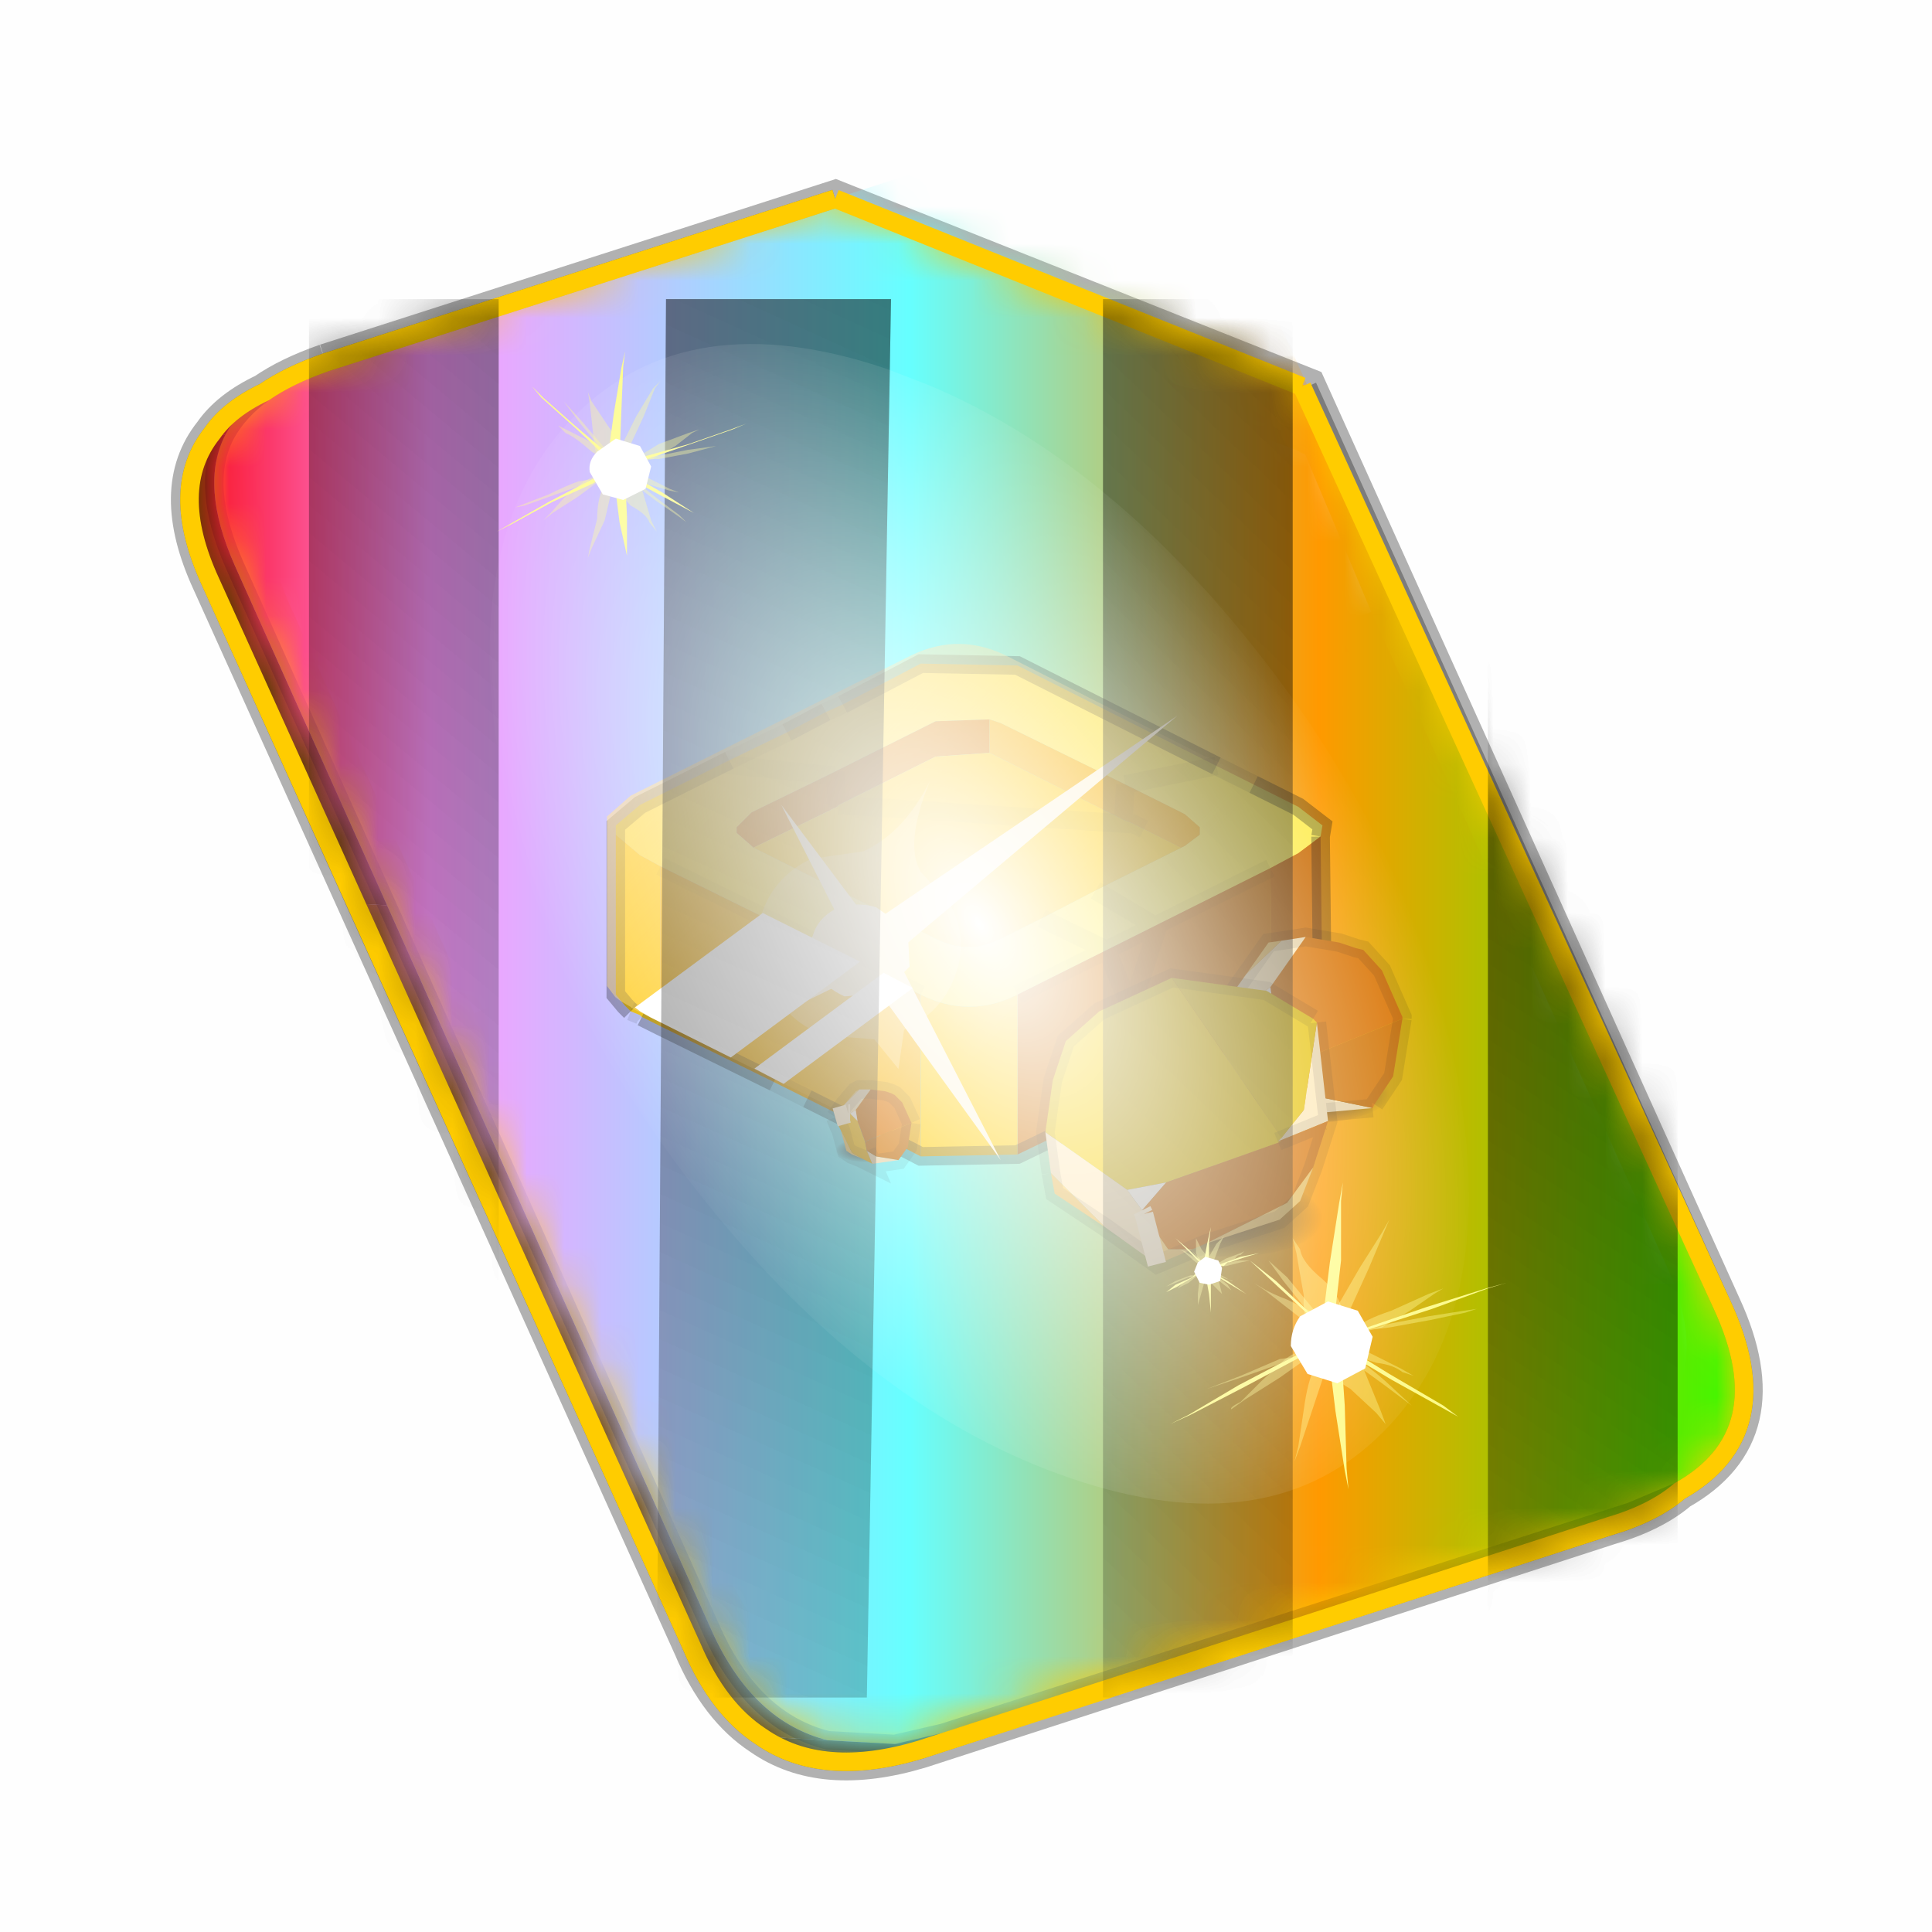<?xml version='1.0' encoding='UTF-8'?>
<svg xmlns:xlink="http://www.w3.org/1999/xlink" xmlns="http://www.w3.org/2000/svg" version="1.1" width="60px" height="60px" viewBox="0.0 0.0 60.0 60.0"><defs><g id="c1"><path fill="#000000" fill-opacity="0.004" d="M0.0 0.0 L60.0 0.0 60.0 60.0 0.0 60.0 0.0 0.0"/></g><g id="c2"><path fill="none" stroke="#000000" stroke-width="1.0" stroke-opacity="0.302" d="M3.8 6.35 L17.5 1.95 30.2 7.0 41.35 31.7 Q42.95 35.15 40.2 36.7 39.5 37.3 38.3 37.65 L19.8 43.65 Q17.15 44.45 15.5 43.3 14.35 42.55 13.65 40.9 L0.7 12.25 Q-0.45 9.75 0.75 8.25 1.2 7.6 2.15 7.15 2.8 6.7 3.8 6.35"/><path fill="#ffcc00" stroke="none" d="M35.55 22.3 L31.45 13.25 29.75 9.2 29.65 9.15 29.75 9.2 31.45 13.25 29.65 9.15 26.25 7.85 16.95 4.2 5.5 7.85 Q1.65 9.1 3.35 12.8 L8.25 23.65 15.0 38.6 15.2 39.0 Q16.8 42.25 20.45 41.1 L37.2 35.7 Q41.1 34.5 39.35 30.75 L35.55 22.3 M1.1 8.3 Q1.45 7.65 2.15 7.15 2.8 6.7 3.8 6.35 L17.5 1.95 30.2 7.0 41.35 31.7 Q42.95 35.15 40.2 36.7 L38.9 37.25 23.2 42.3 20.4 43.2 19.1 43.5 17.3 43.4 Q15.3 42.9 14.2 40.5 L5.45 20.95 1.35 11.8 Q0.4 9.65 1.1 8.3"/><path fill="#996600" stroke="none" d="M31.45 13.25 L35.55 22.3 39.35 30.75 Q41.1 34.5 37.2 35.7 L20.45 41.1 Q16.8 42.25 15.2 39.0 L15.0 38.6 8.25 23.65 3.35 12.8 Q1.65 9.1 5.5 7.85 L16.95 4.2 26.25 7.85 29.65 9.15 31.45 13.25 M26.5 8.3 L26.25 7.85 26.5 8.3 M18.6 7.5 L9.1 10.55 9.55 11.6 Q9.8 12.8 9.15 13.6 8.4 14.45 7.1 14.4 L6.8 14.4 6.95 14.6 16.3 35.2 Q16.8 36.4 17.65 37.0 18.8 37.8 20.65 37.2 L34.0 32.9 33.7 32.1 Q33.45 30.9 34.1 30.1 34.75 29.3 35.95 29.35 L35.8 29.0 27.7 10.95 18.6 7.5"/><path fill="#5b3c00" stroke="none" d="M0.75 8.25 L1.1 8.3 Q0.4 9.65 1.35 11.8 L5.45 20.95 4.6 20.9 0.7 12.25 Q-0.45 9.75 0.75 8.25 M17.3 43.4 L19.1 43.5 20.1 43.55 19.8 43.65 Q17.15 44.45 15.5 43.3 L17.3 43.4"/><path fill="#724b00" stroke="none" d="M2.15 7.15 Q1.45 7.65 1.1 8.3 L0.75 8.25 Q1.2 7.6 2.15 7.15 M5.45 20.95 L14.2 40.5 Q15.3 42.9 17.3 43.4 L15.5 43.3 Q14.35 42.55 13.65 40.9 L4.6 20.9 5.45 20.95 M19.1 43.5 L20.4 43.2 23.2 42.3 23.3 42.5 20.1 43.55 19.1 43.5"/><path fill="#fcf2cf" stroke="none" d="M27.7 10.95 L35.8 29.0 35.95 29.35 Q34.75 29.3 34.1 30.1 33.45 30.9 33.7 32.1 L34.0 32.9 20.65 37.2 Q18.8 37.8 17.65 37.0 16.8 36.4 16.3 35.2 L6.95 14.6 6.8 14.4 7.1 14.4 Q8.4 14.45 9.15 13.6 9.8 12.8 9.55 11.6 L9.1 10.55 18.6 7.5 27.7 10.95"/><path fill="#1c1200" stroke="none" d="M23.2 42.3 L38.9 37.25 40.2 36.7 Q39.5 37.3 38.3 37.65 L23.3 42.5 23.2 42.3"/><path fill="none" stroke="#ffaa00" stroke-width="1.0" d="M31.45 13.25 L35.55 22.3 M15.0 38.6 L8.25 23.65 M31.45 13.25 L29.65 9.15"/><path fill="none" stroke="#fcf2cf" stroke-width="1.0" d="M35.55 22.3 L39.35 30.75 Q41.1 34.5 37.2 35.7 L20.45 41.1 Q16.8 42.25 15.2 39.0 L15.0 38.6 M8.25 23.65 L3.35 12.8 Q1.65 9.1 5.5 7.85 L16.95 4.2 26.25 7.85 29.65 9.15 29.75 9.2 31.45 13.25"/><path fill="none" stroke="#f0b92b" stroke-width="0.5" d="M26.25 7.85 L26.5 8.3 M27.7 10.95 L35.8 29.0 35.95 29.35 Q34.75 29.3 34.1 30.1 33.45 30.9 33.7 32.1 L34.0 32.9 20.65 37.2 Q18.8 37.8 17.65 37.0 16.8 36.4 16.3 35.2 L6.95 14.6 6.8 14.4 7.1 14.4 Q8.4 14.45 9.15 13.6 9.8 12.8 9.55 11.6 L9.1 10.55 18.6 7.5"/><path fill="none" stroke="#000000" stroke-width="0.5" stroke-opacity="0.302" d="M1.1 8.3 Q1.45 7.65 2.15 7.15 1.2 7.6 0.75 8.25 M1.1 8.3 Q0.4 9.65 1.35 11.8 L5.45 20.95 14.2 40.5 Q15.3 42.9 17.3 43.4 L19.1 43.5 20.4 43.2 23.2 42.3 38.9 37.25 40.2 36.7 Q42.95 35.15 41.35 31.7 L30.2 7.0 M17.5 1.95 L3.8 6.35 Q2.8 6.7 2.15 7.15 M4.6 20.9 L0.7 12.25 Q-0.45 9.75 0.75 8.25 M4.6 20.9 L13.65 40.9 Q14.35 42.55 15.5 43.3 M20.1 43.55 L19.8 43.65 Q17.15 44.45 15.5 43.3 M20.1 43.55 L23.3 42.5 M40.2 36.7 Q39.5 37.3 38.3 37.65 L23.3 42.5"/><path fill="none" stroke="#ffcc00" stroke-width="0.5" stroke-opacity="0.749" d="M18.6 7.5 L27.7 10.95"/></g><g id="c3"><path fill="#7fdbfe" stroke="none" d="M10.75 4.9 Q10.75 4.6 10.9 4.35 11.25 3.45 11.95 2.75 13.3 1.5 14.35 2.1 15.4 2.7 14.95 4.45 14.7 5.4 14.1 6.15 L13.75 6.5 Q13.1 7.15 12.35 7.35 L11.4 7.2 Q10.95 6.9 10.75 6.4 10.5 5.75 10.75 4.9 M7.5 5.9 Q7.0 5.85 6.6 5.5 6.05 5.0 5.8 4.15 L5.7 3.6 Q5.55 2.65 5.8 1.7 6.25 0.0 7.5 0.0 L7.6 0.0 Q8.85 0.0 9.3 1.7 9.55 2.65 9.4 3.6 L9.3 4.15 8.5 5.5 7.6 5.9 7.5 5.9 M4.35 4.9 Q4.6 5.75 4.35 6.4 L3.7 7.2 2.75 7.35 Q2.0 7.15 1.35 6.5 L1.0 6.15 Q0.4 5.4 0.15 4.45 -0.3 2.7 0.75 2.1 1.8 1.5 3.15 2.75 3.85 3.45 4.2 4.35 L4.35 4.9 M5.5 13.7 Q4.45 13.9 3.65 12.95 2.75 12.0 3.2 10.25 3.7 8.5 5.25 7.6 6.4 6.9 7.55 7.0 8.75 6.9 9.9 7.6 11.45 8.5 11.95 10.25 12.35 12.0 11.5 12.95 10.7 13.9 9.65 13.7 8.55 13.5 7.55 12.6 6.55 13.5 5.5 13.7"/></g><g id="c4"><g><use transform="matrix(1.0,0.0,0.0,1.0,0.0,0.0)" xlink:href="#c3"/></g></g><radialGradient gradientUnits="userSpaceOnUse" r="819.2" cx="0" cy="0" spreadMethod="pad" gradientTransform="matrix(0.091,0.0,0.0,0.091,0.6,3.4)" id="gradient1"><stop offset="0.0" stop-color="#ffffff"/><stop offset="1.0" stop-color="#ffffff" stop-opacity="0.0"/></radialGradient><g id="c5"><path stroke="none" fill="url(#gradient1)" d="M36.65 -54.65 Q60.05 -42.0 69.75 -17.95 80.55 8.9 68.0 34.1 55.45 59.35 26.8 68.2 -1.8 77.05 -29.7 64.3 -57.6 51.6 -68.45 24.75 -79.3 -2.05 -66.75 -27.25 L-66.7 -27.3 Q-54.1 -52.5 -25.5 -61.4 3.1 -70.2 31.0 -57.5 L36.65 -54.65"/></g><g id="c6"><g><use transform="matrix(1.0,0.0,0.0,1.0,0.0,0.0)" xlink:href="#c5"/></g></g><radialGradient gradientUnits="userSpaceOnUse" r="819.2" cx="0" cy="0" spreadMethod="pad" gradientTransform="matrix(0.209,0.0,0.0,0.177,67.15,107.2)" id="gradient2"><stop offset="0.357" stop-color="#ffffff"/><stop offset="0.671" stop-opacity="0.0"/></radialGradient><g id="c7"><path fill="none" stroke-linejoin="round" stroke-linecap="round" stroke="url(#gradient2)" stroke-width="0.5" d="M136.55 165.8 L68.6 106.0 68.4 106.0 118.25 201.5 M68.2 105.7 L68.25 105.8 68.25 105.75 68.2 105.7 0.0 45.7 M68.25 105.8 L68.3 105.85 68.3 105.8 68.25 105.75 49.95 0.05 M0.05 97.7 L68.15 105.95 68.25 105.85 68.25 105.8 M68.3 105.85 L68.25 105.85 68.3 106.0 68.3 105.85 68.3 105.8 68.35 105.8 68.3 105.8 86.6 18.35 M50.0 193.2 L68.3 106.0 68.15 105.95 18.25 151.55 M68.4 106.0 L68.3 106.0 86.55 211.5 M68.4 106.0 L68.3 105.85 M68.6 106.0 L68.35 105.8 118.25 60.15 M136.6 114.25 L68.6 106.0 M68.2 105.7 L18.25 10.05"/></g><g id="c8"><g><use transform="matrix(1.0,0.0,0.0,1.0,0.0,0.0)" xlink:href="#c7"/></g></g><g id="c9"><g><use transform="matrix(1.0,0.0,0.0,1.0,0.0,0.0)" xlink:href="#c2"/></g><g><use transform="matrix(0.239,-0.087,0.1,0.234,34.25,31.15)" xlink:href="#c4"/></g><g><use transform="matrix(0.239,-0.087,0.1,0.234,4.25,10.3)" xlink:href="#c4"/></g><g><use transform="matrix(0.141,-0.038,0.111,0.226,20.25,20.65)" filter="url(#filter7)" xlink:href="#c6"/></g><g><use transform="matrix(-0.155,0.051,0.084,0.147,22.6,3.15)" filter="url(#filter8)" xlink:href="#c8"/></g></g><filter id="filter7"><feColorMatrix in="SourceGraphic" type="matrix" values="0.0 0.0 0.0 0.0 0.797 0.0 0.0 0.0 0.0 0.598 0.0 0.0 0.0 0.0 0.199 0.0 0.0 0.0 1.0 0.0" result="cxform"/><feComposite operator="in" in2="SourceGraphic" result="color-xform"/></filter><filter id="filter8"><feColorMatrix in="SourceGraphic" type="matrix" values="0.0 0.0 0.0 0.0 0.996 0.0 0.0 0.0 0.0 0.996 0.0 0.0 0.0 0.0 0.996 0.0 0.0 0.0 1.0 0.0" result="cxform"/><feComposite operator="in" in2="SourceGraphic" result="color-xform"/></filter><g id="c10"><path fill="#ffffff" stroke="none" d="M46.35 90.05 L45.05 90.6 26.55 96.55 25.95 96.75 25.25 96.85 23.45 96.75 Q21.45 96.25 20.35 93.85 L7.5 65.15 Q6.55 63.0 7.25 61.65 7.6 61.0 8.3 60.5 8.95 60.05 9.95 59.7 L23.65 55.3 36.35 60.35 47.5 85.05 Q49.1 88.5 46.35 90.05"/></g><linearGradient gradientUnits="userSpaceOnUse" x1="-819.2" x2="819.2" spreadMethod="pad" gradientTransform="matrix(0.026,0.0,0.0,0.027,20.9,21.95)" id="gradient3"><stop offset="0.0" stop-color="#f90013"/><stop offset="0.161" stop-color="#ff99ff"/><stop offset="0.463" stop-color="#66ffff"/><stop offset="0.722" stop-color="#ff9900"/><stop offset="1.0" stop-color="#33ff00"/></linearGradient><g id="c11"><path stroke="none" fill="url(#gradient3)" d="M0.6 8.2 Q1.05 7.55 2.0 7.1 2.65 6.65 3.65 6.3 L22.15 0.35 Q26.4 -1.05 28.3 3.05 L41.2 31.65 Q42.8 35.1 40.05 36.65 39.35 37.25 38.15 37.6 L19.65 43.6 Q17.0 44.4 15.35 43.25 14.2 42.5 13.5 40.85 L0.55 12.2 Q-0.6 9.7 0.6 8.2"/></g><g id="c12"><g><use transform="matrix(1.0,0.0,0.0,1.0,0.0,0.0)" xlink:href="#c11"/></g></g><g id="c13"><path fill="#feec4e" stroke="none" d="M23.55 69.1 L24.0 68.9 26.1 67.8 28.7 67.85 34.05 70.55 31.6 71.05 34.05 70.55 35.05 71.05 36.25 71.65 36.9 72.15 36.85 72.45 36.25 72.9 35.5 73.3 32.5 74.8 32.4 74.85 31.1 75.5 28.7 76.7 Q27.4 77.35 26.1 76.7 L19.1 73.25 18.55 72.95 17.9 72.4 17.9 72.15 18.55 71.6 20.75 70.5 20.95 70.4 22.5 69.65 23.55 69.1 M23.6 70.8 L20.75 70.5 23.6 70.8 21.55 71.8 21.15 72.2 21.15 72.35 21.55 72.7 21.6 72.75 26.5 75.2 Q27.4 75.65 28.25 75.2 L29.35 74.65 31.1 75.5 29.35 74.65 30.8 73.9 33.1 72.75 33.2 72.7 33.6 72.4 33.6 72.2 33.2 71.85 31.6 71.05 28.25 69.4 27.95 69.3 26.5 69.35 23.8 70.7 23.6 70.8 M32.4 74.85 L30.8 73.9 32.4 74.85"/><path fill="#d17200" stroke="none" d="M23.6 70.8 L23.8 70.7 26.5 69.35 27.95 69.3 27.95 70.2 26.5 70.3 23.9 71.6 23.85 71.65 21.6 72.75 21.55 72.7 21.15 72.35 21.15 72.2 21.55 71.8 23.6 70.8 23.8 70.8 23.8 70.7 23.8 70.8 23.6 70.8 M28.7 76.7 L31.1 75.5 31.75 77.1 32.5 74.8 35.5 73.3 35.55 77.6 34.75 78.0 33.9 78.45 32.6 79.05 31.4 79.7 28.7 81.0 28.7 76.7 M23.8 70.8 L23.85 71.65 23.8 70.8 M32.4 74.85 L32.5 74.8 31.75 77.1 31.1 75.5 32.4 74.85 M31.75 77.1 L32.6 79.05 31.75 77.1"/><path fill="#ffcc00" stroke="none" d="M17.9 72.4 L18.55 72.95 19.1 73.25 19.1 77.55 18.6 77.3 18.55 77.25 18.3 77.15 18.15 77.0 17.9 76.7 17.9 76.5 17.9 72.4 M26.1 76.7 Q27.4 77.35 28.7 76.7 L28.7 81.0 26.1 81.05 26.1 76.7 M29.35 74.65 L28.25 75.2 Q27.4 75.65 26.5 75.2 L21.6 72.75 23.85 71.65 23.9 71.6 26.5 70.3 27.95 70.2 28.25 70.35 31.55 72.0 31.55 72.1 23.9 71.6 31.55 72.1 31.55 72.0 31.8 72.1 31.55 72.1 31.8 72.1 32.1 72.25 33.1 72.75 30.8 73.9 29.35 74.65"/><path fill="#f7b100" stroke="none" d="M27.95 69.3 L28.25 69.4 31.6 71.05 31.55 72.0 31.6 71.05 33.2 71.85 33.6 72.2 33.6 72.4 33.2 72.7 33.1 72.75 32.1 72.25 31.8 72.1 31.55 72.0 28.25 70.35 27.95 70.2 27.95 69.3 M19.1 73.25 L26.1 76.7 26.1 81.05 24.55 80.25 24.25 80.1 23.05 79.5 22.15 79.05 19.1 77.55 19.1 73.25"/><path fill="#c96900" stroke="none" d="M35.5 73.3 L36.25 72.9 36.85 72.45 36.9 76.8 36.85 76.8 36.25 77.25 35.55 77.6 35.5 73.3"/><path fill="none" stroke="#000000" stroke-width="0.5" stroke-opacity="0.302" d="M23.55 69.1 L22.5 69.65 M20.95 70.4 L20.75 70.5 18.55 71.6 17.9 72.15 17.9 72.4 17.9 76.5 17.9 76.7 18.15 77.0 18.3 77.15 M34.05 70.55 L28.7 67.85 26.1 67.8 24.0 68.9 M18.6 77.3 L19.1 77.55 22.15 79.05 M36.85 72.45 L36.9 72.15 36.25 71.65 35.05 71.05 M23.05 79.5 L24.25 80.1 M24.55 80.25 L26.1 81.05 28.7 81.0 31.4 79.7 M34.75 78.0 L35.55 77.6 36.25 77.25 36.85 76.8 36.9 76.8 36.85 72.45 M32.6 79.05 L33.9 78.45"/><path fill="none" stroke="#000000" stroke-width="0.5" stroke-opacity="0.102" d="M24.0 68.9 L23.55 69.1 M22.5 69.65 L20.95 70.4 M18.3 77.15 L18.55 77.25 18.6 77.3 M35.05 71.05 L34.05 70.55 M22.15 79.05 L23.05 79.5 M24.25 80.1 L24.55 80.25 M33.9 78.45 L34.75 78.0 M31.4 79.7 L32.6 79.05"/><path fill="none" stroke="#000000" stroke-width="0.5" stroke-opacity="0.051" d="M20.75 70.5 L23.6 70.8 23.8 70.8 23.8 70.7 M31.6 71.05 L34.05 70.55 M19.1 73.25 L26.1 76.7 M28.7 76.7 L31.1 75.5 29.35 74.65 M23.85 71.65 L23.8 70.8 M23.9 71.6 L31.55 72.1 31.55 72.0 31.6 71.05 M30.8 73.9 L32.4 74.85 32.5 74.8 35.5 73.3 M31.55 72.1 L31.8 72.1 32.1 72.25 M31.1 75.5 L31.75 77.1 32.5 74.8 M32.4 74.85 L31.1 75.5 M32.6 79.05 L31.75 77.1"/></g><linearGradient gradientUnits="userSpaceOnUse" x1="-819.2" x2="819.2" spreadMethod="pad" gradientTransform="matrix(0.01,0.011,-0.008,0.008,-5.5,-14.0)" id="gradient4"><stop offset="0.0" stop-color="#ffe4a6"/><stop offset="1.0" stop-color="#ffcf61" stop-opacity="0.0"/></linearGradient><g id="c14"><path stroke="none" fill="url(#gradient4)" d="M8.85 -14.45 L8.9 -14.45 11.85 -13.0 12.7 -12.3 12.65 -11.9 12.7 -6.1 12.65 -6.1 11.85 -5.5 1.75 -0.45 Q0.0 0.45 -1.75 -0.4 L-11.8 -5.4 -11.85 -5.45 -12.2 -5.65 -12.4 -5.8 -12.7 -6.2 -12.7 -6.5 -12.7 -12.0 -12.7 -12.3 -11.85 -13.05 -1.75 -18.1 Q0.0 -18.95 1.75 -18.05 L8.85 -14.45"/></g><g id="c15"><g><use transform="matrix(1.0,0.0,0.0,1.0,0.0,0.0)" xlink:href="#c14"/></g></g><g id="c16"><path fill="#fcf3d8" fill-opacity="0.302" d="M24.55 72.85 L23.15 73.05 Q22.2 73.5 21.85 74.45 21.45 75.5 21.95 76.4 L20.15 77.55 22.4 77.0 Q22.75 77.5 23.5 77.8 L24.85 77.9 25.5 78.7 25.65 77.65 25.75 77.6 Q26.65 77.15 27.0 76.25 27.4 75.25 26.9 74.3 L26.1 73.4 Q25.65 72.65 26.35 70.95 25.65 72.35 24.55 72.85 M23.9 74.35 Q24.4 74.2 24.9 74.35 L25.75 74.95 25.8 75.95 25.1 76.65 24.05 76.75 Q23.5 76.5 23.3 76.1 23.0 75.55 23.2 75.1 23.35 74.6 23.9 74.35"/><path fill="#fcf3d8" stroke="none" d="M23.9 74.35 Q23.35 74.6 23.2 75.1 23.0 75.55 23.3 76.1 23.5 76.5 24.05 76.75 L25.1 76.65 25.8 75.95 25.75 74.95 24.9 74.35 Q24.4 74.2 23.9 74.35"/><path fill="#fcf3d8" stroke="none" d="M24.75 74.8 L22.35 71.6 24.1 75.05 22.25 77.25 24.6 76.1 28.25 81.15 25.4 75.6 33.0 69.2 24.75 74.8"/></g><g id="c17"><path fill="#ffffff" stroke="none" d="M-1.55 -0.95 L-4.45 -2.4 -4.8 -2.6 -5.0 -2.75 -0.4 -6.15 3.1 -4.4 -1.55 -0.95 M5.0 -3.45 L0.35 0.0 -0.7 -0.55 3.95 -4.0 5.0 -3.45"/></g><g id="c18"><g><use transform="matrix(1.0,0.0,0.0,1.0,0.0,0.0)" xlink:href="#c17"/></g></g><radialGradient gradientUnits="userSpaceOnUse" r="819.2" cx="0" cy="0" spreadMethod="pad" gradientTransform="matrix(0.02,0.0,0.0,0.008,0.0,-6.1)" id="gradient5"><stop offset="0.506" stop-color="#382510" stop-opacity="0.502"/><stop offset="1.0" stop-color="#382510" stop-opacity="0.0"/></radialGradient><g id="c19"><path stroke="none" fill="url(#gradient5)" d="M0.0 -12.2 Q6.8 -12.2 11.6 -10.4 16.35 -8.6 16.35 -6.1 16.35 -3.55 11.6 -1.75 6.8 0.0 0.0 0.0 -6.75 0.0 -11.55 -1.75 -16.35 -3.55 -16.35 -6.1 -16.35 -8.6 -11.55 -10.4 -6.75 -12.2 0.0 -12.2"/></g><g id="c20"><g><use transform="matrix(1.0,0.0,0.0,1.0,0.0,0.0)" xlink:href="#c19"/></g></g><g id="c21"><path fill="#fece61" stroke="none" d="M35.1 76.8 L34.5 77.2 34.5 77.6 34.25 77.0 35.1 76.8 M34.55 77.8 L35.25 79.15 35.85 79.6 35.25 79.4 34.95 79.05 34.55 77.8 M35.8 75.25 L34.85 76.15 35.45 75.3 35.8 75.25"/><path fill="#f8ba04" stroke="none" d="M34.5 77.6 L34.5 77.2 35.1 76.8 35.15 76.75 35.6 77.2 36.1 78.55 36.3 79.05 36.6 79.9 35.85 79.6 35.25 79.15 34.55 77.8 34.5 77.6"/><path fill="#d97200" stroke="none" d="M36.1 78.55 L35.6 77.2 35.5 76.5 36.45 75.15 37.35 75.3 37.8 75.45 38.0 75.5 38.5 76.05 39.05 77.3 39.05 77.35 36.1 78.55"/><path fill="#fee7b4" stroke="none" d="M35.1 76.8 L34.25 77.0 34.85 76.15 35.8 75.25 36.45 75.15 35.5 76.5 35.15 76.75 35.1 76.8 M36.6 79.9 L36.3 79.05 36.8 79.45 38.25 79.75 36.6 79.9"/><path fill="#fffaee" stroke="none" d="M35.6 77.2 L35.15 76.75 35.5 76.5 35.6 77.2"/><path fill="#d17200" stroke="none" d="M36.3 79.05 L36.1 78.55 39.05 77.35 38.8 78.9 38.3 79.65 38.25 79.75 36.8 79.45 36.3 79.05"/><path fill="none" stroke="#000000" stroke-width="0.5" stroke-opacity="0.102" d="M34.25 77.0 L34.5 77.6 34.55 77.8 34.95 79.05 35.25 79.4 35.85 79.6 36.6 79.9 36.3 79.05 M39.05 77.35 L39.05 77.3 38.5 76.05 38.0 75.5 37.8 75.45 37.35 75.3 36.45 75.15 35.8 75.25 35.45 75.3 34.85 76.15 34.25 77.0 M39.05 77.35 L38.8 78.9 38.3 79.65 M38.25 79.75 L36.6 79.9"/><path fill="none" stroke="#ffefcc" stroke-width="0.5" d="M35.1 76.8 L34.25 77.0 M35.15 76.75 L35.1 76.8"/></g><g id="c22"><path fill="#f6ce00" stroke="none" d="M29.45 80.4 L29.65 79.0 29.9 78.25 30.0 77.95 30.9 77.15 32.85 76.25 35.8 80.55 35.7 80.65 35.8 80.65 32.7 81.75 31.65 81.95 29.45 80.4"/><path fill="#fee7b4" stroke="none" d="M29.6 81.5 L29.45 80.4 31.65 81.95 32.05 82.5 32.1 82.6 32.45 83.95 31.05 82.95 29.6 81.5 M36.75 77.45 L37.05 80.1 35.7 80.65 35.8 80.55 36.4 79.8 36.75 77.45"/><path fill="#fffaee" stroke="none" d="M32.05 82.5 L31.65 81.95 32.7 81.75 32.05 82.5"/><path fill="#d97200" stroke="none" d="M37.05 80.1 L36.65 81.35 35.95 82.3 33.75 83.4 33.4 83.55 32.75 83.55 32.1 82.6 32.05 82.5 32.7 81.75 35.8 80.65 35.7 80.65 37.05 80.1"/><path fill="#fece61" stroke="none" d="M36.65 81.35 L36.3 82.25 35.75 82.75 33.75 83.4 35.95 82.3 36.65 81.35 M33.4 83.55 L32.45 83.95 32.1 82.6 32.75 83.55 33.4 83.55 M31.05 82.95 L29.7 82.05 29.6 81.5 31.05 82.95"/><path fill="#e6c000" stroke="none" d="M32.85 76.25 L35.4 76.6 36.65 77.35 36.75 77.45 36.4 79.8 35.8 80.55 32.85 76.25"/><path fill="none" stroke="#000000" stroke-width="0.5" stroke-opacity="0.102" d="M29.6 81.5 L29.45 80.4 29.65 79.0 29.9 78.25 30.0 77.95 30.9 77.15 32.85 76.25 35.4 76.6 36.65 77.35 M36.75 77.45 L37.05 80.1 36.65 81.35 36.3 82.25 35.75 82.75 33.75 83.4 33.4 83.55 32.45 83.95 31.05 82.95 29.7 82.05 29.6 81.5 M35.7 80.65 L37.05 80.1"/><path fill="none" stroke="#ffefcc" stroke-width="0.5" d="M32.1 82.6 L32.45 83.95 M32.1 82.6 L32.05 82.5"/></g><g id="c23"><path fill="#fece61" stroke="none" d="M24.15 79.9 L23.9 80.1 23.9 80.25 23.8 80.0 24.15 79.9 M23.95 80.35 L24.25 80.95 24.5 81.1 24.25 81.0 24.1 80.9 23.95 80.35 M24.45 79.25 L24.05 79.65 24.35 79.3 24.45 79.25"/><path fill="#f8ba04" stroke="none" d="M23.9 80.25 L23.9 80.1 24.15 79.9 24.2 79.9 24.4 80.1 24.6 80.65 24.65 80.9 24.8 81.25 24.5 81.1 24.25 80.95 23.95 80.35 23.9 80.25"/><path fill="#d97200" stroke="none" d="M24.6 80.65 L24.4 80.1 24.35 79.8 24.75 79.25 25.15 79.3 25.3 79.35 25.4 79.4 25.6 79.6 25.85 80.15 24.6 80.65"/><path fill="#fee7b4" stroke="none" d="M24.15 79.9 L23.8 80.0 24.05 79.65 24.45 79.25 24.75 79.25 24.35 79.8 24.2 79.9 24.15 79.9 M24.8 81.25 L24.65 80.9 24.9 81.05 25.5 81.15 24.8 81.25"/><path fill="#fffaee" stroke="none" d="M24.4 80.1 L24.2 79.9 24.35 79.8 24.4 80.1"/><path fill="#d17200" stroke="none" d="M24.65 80.9 L24.6 80.65 25.85 80.15 25.75 80.8 25.5 81.15 24.9 81.05 24.65 80.9"/><path fill="none" stroke="#000000" stroke-width="0.5" stroke-opacity="0.102" d="M23.8 80.0 L23.9 80.25 23.95 80.35 24.1 80.9 24.25 81.0 24.5 81.1 24.8 81.25 24.65 80.9 M25.85 80.15 L25.6 79.6 25.4 79.4 25.3 79.35 25.15 79.3 24.75 79.25 24.45 79.25 24.35 79.3 24.05 79.65 23.8 80.0 M25.85 80.15 L25.75 80.8 25.5 81.15 24.8 81.25"/><path fill="none" stroke="#ffefcc" stroke-width="0.5" d="M24.15 79.9 L23.8 80.0 M24.2 79.9 L24.15 79.9"/><path fill="none" stroke="#ffcc00" stroke-width="0.5" d="M36.35 60.35 L47.65 85.05 Q49.25 88.5 46.5 90.05 45.8 90.65 44.6 91.0 L26.1 97.0 Q23.45 97.8 21.8 96.65 20.65 95.9 19.95 94.25 L7.0 65.6 Q5.85 63.1 7.05 61.6 7.5 60.95 8.45 60.5 9.1 60.05 10.1 59.7 L23.8 55.3"/><path fill="none" stroke="#ffcc00" stroke-width="0.5" d="M36.35 60.35 L23.8 55.3"/></g><g id="c24"><path fill="#ffffff" stroke="none" d="M46.35 90.05 L45.05 90.6 26.55 96.55 25.95 96.75 25.25 96.85 23.45 96.75 Q21.45 96.25 20.35 93.85 L7.5 65.15 Q6.55 63.0 7.25 61.65 7.6 61.0 8.3 60.5 8.95 60.05 9.95 59.7 L23.65 55.3 36.35 60.35 47.5 85.05 Q49.1 88.5 46.35 90.05"/><path fill="#ffffff" stroke="#000000" stroke-width="0.5" stroke-opacity="0.298" d="M46.35 90.05 L45.05 90.6 26.55 96.55 25.95 96.75 25.25 96.85 23.45 96.75 Q21.45 96.25 20.35 93.85 L7.5 65.15 Q6.55 63.0 7.25 61.65 7.6 61.0 8.3 60.5 8.95 60.05 9.95 59.7 L23.65 55.3 36.35 60.35 47.5 85.05 Q49.1 88.5 46.35 90.05"/></g><linearGradient gradientUnits="userSpaceOnUse" x1="-819.2" x2="819.2" spreadMethod="pad" gradientTransform="matrix(-0.007,0.031,-0.027,-0.018,34.25,44.6)" id="gradient6"><stop offset="0.0" stop-opacity="0.337"/><stop offset="1.0" stop-opacity="0.0"/></linearGradient><linearGradient gradientUnits="userSpaceOnUse" x1="-819.2" x2="819.2" spreadMethod="pad" gradientTransform="matrix(-0.013,0.036,-0.025,-0.024,24.2,32.05)" id="gradient7"><stop offset="0.0" stop-opacity="0.337"/><stop offset="1.0" stop-opacity="0.0"/></linearGradient><linearGradient gradientUnits="userSpaceOnUse" x1="-819.2" x2="819.2" spreadMethod="pad" gradientTransform="matrix(-0.01,0.031,-0.018,-0.015,4.1,17.85)" id="gradient8"><stop offset="0.0" stop-opacity="0.337"/><stop offset="1.0" stop-opacity="0.0"/></linearGradient><linearGradient gradientUnits="userSpaceOnUse" x1="-819.2" x2="819.2" spreadMethod="pad" gradientTransform="matrix(0.0,0.041,-0.033,-0.015,15.9,32.85)" id="gradient9"><stop offset="0.0" stop-opacity="0.337"/><stop offset="1.0" stop-opacity="0.0"/></linearGradient><g id="c25"><path stroke="none" fill="url(#gradient6)" d="M36.8 7.0 L36.8 44.6 31.7 44.6 31.7 7.0 36.8 7.0"/><path stroke="none" fill="url(#gradient7)" d="M26.45 7.0 L26.45 44.6 21.35 44.6 21.35 7.0 26.45 7.0"/><path stroke="none" fill="url(#gradient8)" d="M5.1 7.0 L5.1 44.6 0.0 44.6 0.0 7.0 5.1 7.0"/><path stroke="none" fill="url(#gradient9)" d="M15.65 7.0 L15.0 44.6 9.35 44.6 9.6 7.0 15.65 7.0"/></g><g id="c26"><g><use transform="matrix(1.0,0.0,0.0,1.0,0.0,0.0)" xlink:href="#c25"/></g></g><g id="c27"><path fill="#fefd8d" fill-opacity="0.973" d="M33.85 83.75 L33.85 83.8 33.85 83.95 33.85 84.0 33.85 84.1 33.9 84.1 33.9 84.15 34.35 84.4 34.85 84.75 34.35 84.45 34.1 84.3 34.05 84.25 33.95 84.2 33.9 84.2 33.9 84.7 33.9 85.25 33.85 84.75 33.75 84.2 33.7 84.1 33.5 84.25 33.0 84.55 32.7 84.7 32.95 84.5 33.4 84.3 33.45 84.25 33.5 84.2 33.7 84.1 33.65 84.05 33.7 84.05 33.7 84.0 33.3 83.6 32.95 83.25 33.3 83.55 33.55 83.8 33.7 83.95 33.8 83.4 33.9 82.95 33.85 83.35 33.85 83.75 M34.4 83.9 L34.35 83.9 34.25 84.0 34.15 84.0 33.9 84.05 34.15 83.95 34.7 83.75 35.2 83.65 34.85 83.75 34.95 83.85 34.85 83.75 34.7 83.8 34.4 83.9 M36.75 85.45 L36.9 85.55 36.9 85.5 37.1 83.9 37.35 82.3 37.45 81.75 37.4 82.25 37.4 83.85 37.2 85.6 37.35 86.0 37.4 86.1 38.7 86.9 40.15 87.75 40.55 88.05 40.1 87.8 38.75 87.05 37.75 86.45 37.4 86.25 37.35 86.2 37.4 86.3 37.5 87.75 37.55 89.45 37.6 90.0 37.5 89.5 37.25 87.9 37.05 86.25 37.0 86.3 36.9 85.9 36.7 85.75 36.9 85.85 36.9 85.65 35.7 84.55 34.95 83.85 35.65 84.4 36.45 85.15 36.5 85.2 36.75 85.45 M35.7 86.65 L36.1 86.45 36.2 86.4 36.85 86.1 36.3 86.45 34.8 87.25 33.35 88.0 32.8 88.25 33.3 88.0 34.65 87.2 35.7 86.65 M41.85 84.45 L41.35 84.6 39.85 85.15 38.15 85.7 37.5 85.9 Q37.45 85.85 38.1 85.65 L39.7 85.1 41.3 84.6 41.85 84.45"/><path fill="#fffd8f" fill-opacity="0.4" d="M33.85 83.75 L34.05 83.4 34.25 83.2 34.15 83.4 34.0 83.8 33.9 83.9 33.85 83.8 33.85 83.75 M34.1 84.3 L34.35 84.5 34.45 84.65 34.25 84.5 34.0 84.3 33.95 84.2 34.05 84.25 34.1 84.3 M33.4 84.3 L33.3 84.3 32.95 84.45 32.7 84.55 32.95 84.4 33.35 84.25 33.45 84.25 33.4 84.3 M33.55 83.8 L33.4 83.6 33.6 83.8 33.65 83.9 33.55 83.8 M34.4 83.9 L34.65 83.85 34.95 83.85 35.05 83.8 34.95 83.85 34.7 83.9 34.3 84.0 34.2 84.0 34.25 84.0 34.35 83.9 34.4 83.9 M33.6 84.3 L33.7 84.2 33.75 84.35 33.65 84.7 33.55 85.05 33.55 84.75 33.6 84.3 M37.65 85.15 L37.35 85.5 37.35 85.0 37.9 84.05 38.5 83.1 38.7 82.75 38.55 83.1 38.15 84.05 37.65 85.15 M36.75 85.45 L36.5 85.2 36.45 85.15 35.85 84.4 35.45 83.85 35.95 84.3 36.65 85.15 36.9 85.5 36.75 85.45 M37.4 86.3 L37.35 86.2 37.4 86.25 37.75 86.45 Q38.15 86.7 38.6 87.1 L39.3 87.75 38.5 87.15 37.6 86.5 37.4 86.3 M35.7 86.65 L34.7 87.0 33.8 87.3 34.7 86.95 35.75 86.5 36.1 86.45 35.7 86.65 M38.7 85.65 L38.25 85.7 38.7 85.55 39.75 85.35 40.7 85.2 41.05 85.15 40.75 85.25 39.8 85.45 38.7 85.65 M36.7 86.7 L36.95 86.25 37.0 86.75 36.65 87.8 36.3 88.85 36.15 89.25 36.25 88.85 36.4 87.85 Q36.5 87.1 36.7 86.7"/><path fill="#fffd8f" fill-opacity="0.392" d="M38.0 86.75 Q37.9 86.0 37.45 85.8 L36.9 85.85 Q36.75 86.1 36.9 86.5 37.1 87.0 37.65 87.3 L38.35 87.95 38.6 88.25 38.45 87.85 38.0 86.75"/><path fill="#fffd8f" fill-opacity="0.392" d="M38.0 86.25 L37.05 85.85 Q36.8 85.8 36.95 85.95 L37.55 86.35 38.35 86.6 Q38.8 86.65 39.05 86.85 L39.35 86.95 39.0 86.75 38.0 86.25"/><path fill="#fffd8f" fill-opacity="0.392" d="M36.4 84.8 Q36.35 85.55 36.75 85.85 L37.3 85.9 37.45 85.25 Q37.35 84.75 36.9 84.35 36.35 83.9 36.3 83.55 L36.1 83.25 36.2 83.65 36.4 84.8"/><path fill="#fffd8f" fill-opacity="0.392" d="M36.25 85.35 L37.1 85.95 37.2 85.8 36.75 85.3 35.95 84.9 Q35.55 84.75 35.3 84.6 L35.05 84.45 35.35 84.65 36.25 85.35"/><path fill="#fffd8f" fill-opacity="0.392" d="M38.75 85.2 Q38.0 85.45 37.85 85.65 37.7 85.85 37.85 85.8 L38.5 85.65 39.25 85.2 39.9 84.75 40.15 84.6 39.75 84.75 38.75 85.2"/><path fill="#fffd8f" fill-opacity="0.392" d="M35.75 87.0 L36.6 86.4 36.5 86.25 Q36.25 86.25 35.9 86.5 L35.25 87.1 34.7 87.65 Q34.4 87.8 34.45 87.85 L34.8 87.6 35.75 87.0"/><path fill="#fffd8f" fill-opacity="0.392" d="M34.1 84.35 L33.95 84.05 33.75 84.05 Q33.65 84.1 33.7 84.25 L34.0 84.55 34.2 84.75 34.3 84.85 34.2 84.75 34.1 84.35"/><path fill="#fffd8f" fill-opacity="0.392" d="M34.1 84.2 Q33.9 84.05 33.75 84.05 L33.75 84.1 33.95 84.2 34.2 84.3 34.5 84.4 34.55 84.4 34.45 84.4 34.1 84.2"/><path fill="#fffd8f" fill-opacity="0.392" d="M33.5 83.65 L33.65 84.05 33.85 84.05 33.9 83.85 33.65 83.55 33.5 83.25 33.45 83.15 33.5 83.25 33.5 83.65"/><path fill="#fffd8f" fill-opacity="0.392" d="M33.5 83.9 L33.75 84.05 33.8 84.0 33.65 83.85 33.35 83.7 33.2 83.6 33.05 83.55 33.15 83.6 33.5 83.9"/><path fill="#fffd8f" fill-opacity="0.392" d="M34.3 83.8 L34.05 83.95 34.05 84.0 34.25 83.95 34.55 83.8 Q34.6 83.7 34.7 83.7 L34.8 83.6 34.7 83.65 34.3 83.8"/><path fill="#fffd8f" fill-opacity="0.392" d="M33.3 84.45 L33.6 84.2 33.6 84.15 Q33.5 84.15 33.4 84.3 L33.15 84.45 32.95 84.65 32.85 84.75 33.0 84.6 33.3 84.45"/><path fill="#ffffff" stroke="none" d="M36.3 85.35 Q36.05 85.7 36.05 86.15 L36.5 86.9 37.3 87.15 38.05 86.75 38.25 85.9 37.85 85.2 37.05 84.95 36.3 85.35"/><path fill="#fefd8d" fill-opacity="0.973" d="M18.75 62.3 L18.65 62.35 18.2 62.45 18.6 62.25 19.85 61.9 21.0 61.5 21.4 61.35 21.05 61.5 19.9 61.9 18.75 62.3 M17.45 61.95 L17.7 62.2 17.75 62.2 17.7 62.15 17.85 61.05 18.05 59.85 18.15 59.4 18.1 59.8 18.05 61.0 18.0 62.25 18.1 62.6 19.15 63.2 20.0 63.75 19.15 63.3 18.5 62.95 18.4 62.85 18.15 62.7 18.1 62.7 18.15 62.75 18.2 63.85 18.2 64.9 18.0 64.0 17.85 62.8 17.8 62.8 17.75 62.45 17.6 62.3 17.7 62.35 17.7 62.3 16.85 61.5 15.9 60.65 15.65 60.35 15.95 60.65 16.8 61.4 17.45 61.95 M14.7 64.25 L15.05 64.05 16.1 63.45 17.25 62.85 17.7 62.65 17.3 62.95 16.2 63.45 15.1 64.05 14.7 64.25"/><path fill="#fffd8f" fill-opacity="0.4" d="M18.75 62.3 L19.1 62.2 19.85 62.05 20.6 61.95 19.85 62.15 19.05 62.3 18.75 62.3 M17.45 61.95 L16.95 61.35 16.5 60.75 17.0 61.3 17.55 61.95 17.7 62.15 17.75 62.2 17.7 62.2 17.45 61.95 M18.5 62.95 L19.0 63.35 19.6 63.8 19.8 64.0 19.6 63.85 18.95 63.4 18.3 62.9 18.15 62.75 18.1 62.7 18.15 62.7 18.4 62.85 18.5 62.95 M18.3 61.9 L18.05 62.2 18.1 61.85 18.45 61.15 18.9 60.4 19.1 60.2 18.95 60.4 18.65 61.15 18.3 61.9 M16.9 62.9 L17.2 62.85 Q17.15 62.9 16.85 63.05 L16.15 63.3 15.45 63.55 15.2 63.6 15.45 63.5 16.1 63.25 Q16.6 63.0 16.9 62.9 M17.55 63.1 L17.75 62.75 17.8 63.1 17.6 63.95 17.25 64.7 17.15 64.95 17.2 64.7 17.4 63.9 Q17.4 63.4 17.55 63.1"/><path fill="#fffd8f" fill-opacity="0.392" d="M18.6 63.1 L18.15 62.4 17.7 62.45 17.75 62.95 18.3 63.55 Q18.75 63.8 18.8 64.0 L19.0 64.25 18.85 63.95 18.6 63.1"/><path fill="#fffd8f" fill-opacity="0.392" d="M18.55 62.7 Q18.05 62.4 17.9 62.4 17.7 62.4 17.8 62.5 L18.25 62.8 18.85 63.0 19.35 63.15 19.6 63.2 19.35 63.1 18.55 62.7"/><path fill="#fffd8f" fill-opacity="0.392" d="M17.3 61.7 Q17.35 62.3 17.55 62.45 L18.0 62.5 18.1 62.0 17.65 61.35 17.25 60.75 17.15 60.5 17.2 60.8 17.3 61.7"/><path fill="#fffd8f" fill-opacity="0.392" d="M17.25 62.1 L17.9 62.5 17.95 62.45 17.6 62.05 17.05 61.75 16.55 61.5 16.35 61.4 16.55 61.6 Q16.8 61.7 17.25 62.1"/><path fill="#fffd8f" fill-opacity="0.392" d="M19.05 61.9 L18.4 62.3 18.45 62.4 18.9 62.3 19.5 61.95 19.95 61.6 20.15 61.5 19.85 61.6 19.05 61.9"/><path fill="#fffd8f" fill-opacity="0.392" d="M16.9 63.3 L17.5 62.85 17.45 62.7 17.05 62.9 16.5 63.35 16.15 63.75 15.95 63.95 16.2 63.75 16.9 63.3"/><path fill="#ffffff" stroke="none" d="M17.4 62.1 Q17.15 62.35 17.2 62.65 L17.55 63.25 18.1 63.4 18.7 63.1 18.85 62.5 18.55 61.95 17.9 61.75 17.4 62.1"/><path fill="#ffffff" stroke="none" d="M33.55 83.9 L33.45 84.15 33.6 84.45 33.85 84.5 34.15 84.4 34.2 84.05 34.1 83.85 33.75 83.75 33.55 83.9"/></g><g id="c28"><g><use transform="matrix(1.0,0.0,0.0,1.0,6.3,53.35)" xlink:href="#c9"/></g><mask id="mask10"><use transform="matrix(1.0,0.0,0.0,1.0,0.0,0.0)" xlink:href="#c10"/></mask><g mask="url(#mask10)"><use transform="matrix(1.0,0.0,0.0,1.0,6.45,53.4)" xlink:href="#c12"/></g><g><use transform="matrix(1.0,0.0,0.0,1.0,0.0,0.0)" xlink:href="#c13"/></g><g><use transform="matrix(0.747,0.0,0.0,0.747,27.15,81.1)" xlink:href="#c15"/></g><g><use transform="matrix(1.0,0.0,0.0,1.0,0.0,0.0)" xlink:href="#c16"/></g><g><use transform="matrix(0.747,0.0,0.0,0.747,22.15,79.1)" filter="url(#filter20)" xlink:href="#c18"/></g><g><use transform="matrix(0.125,0.0,-0.01,0.125,36.6,80.15)" filter="url(#filter21)" xlink:href="#c20"/></g><g><use transform="matrix(1.0,0.0,0.0,1.0,0.0,0.0)" xlink:href="#c21"/></g><g><use transform="matrix(0.2,0.02,-0.037,0.199,33.4,83.7)" filter="url(#filter23)" xlink:href="#c20"/></g><g><use transform="matrix(1.0,0.0,0.0,1.0,0.0,0.0)" xlink:href="#c22"/></g><g><use transform="matrix(0.053,0.0,-0.004,0.053,24.65,81.2)" filter="url(#filter25)" xlink:href="#c20"/></g><g><use transform="matrix(1.0,0.0,0.0,1.0,0.0,0.0)" xlink:href="#c23"/></g><mask id="mask24"><use transform="matrix(1.0,0.0,0.0,1.0,0.0,0.0)" xlink:href="#c24"/></mask><g mask="url(#mask24)"><use transform="matrix(1.0,0.0,0.0,1.0,9.65,51.0)" filter="url(#filter28)" xlink:href="#c26"/></g><g mask="url(#mask24)"><use transform="matrix(1.0,0.0,0.0,1.0,9.65,51.0)" filter="url(#filter29)" xlink:href="#c26"/></g><g mask="url(#mask24)"><use transform="matrix(1.0,0.0,0.0,1.0,0.0,0.0)" xlink:href="#c27"/></g><g><use transform="matrix(0.141,-0.038,0.111,0.226,27.2,74.05)" filter="url(#filter31)" xlink:href="#c6"/></g></g><filter id="filter20"><feColorMatrix in="SourceGraphic" type="matrix" values="1.0 0.0 0.0 0.0 0.0 0.0 1.0 0.0 0.0 0.0 0.0 0.0 1.0 0.0 0.0 0.0 0.0 0.0 0.551 0.0" result="cxform"/><feComposite operator="in" in2="SourceGraphic" result="color-xform"/></filter><filter id="filter21"><feColorMatrix in="SourceGraphic" type="matrix" values="1.0 0.0 0.0 0.0 0.0 0.0 1.0 0.0 0.0 0.0 0.0 0.0 1.0 0.0 0.0 0.0 0.0 0.0 0.422 0.0" result="cxform"/><feComposite operator="in" in2="SourceGraphic" result="color-xform"/></filter><filter id="filter23"><feColorMatrix in="SourceGraphic" type="matrix" values="1.0 0.0 0.0 0.0 0.0 0.0 1.0 0.0 0.0 0.0 0.0 0.0 1.0 0.0 0.0 0.0 0.0 0.0 0.422 0.0" result="cxform"/><feComposite operator="in" in2="SourceGraphic" result="color-xform"/></filter><filter id="filter25"><feColorMatrix in="SourceGraphic" type="matrix" values="1.0 0.0 0.0 0.0 0.0 0.0 1.0 0.0 0.0 0.0 0.0 0.0 1.0 0.0 0.0 0.0 0.0 0.0 0.422 0.0" result="cxform"/><feComposite operator="in" in2="SourceGraphic" result="color-xform"/></filter><filter id="filter28"><feColorMatrix in="SourceGraphic" type="matrix" values="0.0 0.0 0.0 0.0 0.996 0.0 0.0 0.0 0.0 0.996 0.0 0.0 0.0 0.0 0.996 0.0 0.0 0.0 1.0 0.0" result="cxform"/><feComposite operator="in" in2="SourceGraphic" result="color-xform"/></filter><filter id="filter29"><feColorMatrix in="SourceGraphic" type="matrix" values="0.0 0.0 0.0 0.0 0.996 0.0 0.0 0.0 0.0 0.996 0.0 0.0 0.0 0.0 0.996 0.0 0.0 0.0 1.0 0.0" result="cxform"/><feComposite operator="in" in2="SourceGraphic" result="color-xform"/></filter><filter id="filter31"><feColorMatrix in="SourceGraphic" type="matrix" values="1.0 0.0 0.0 0.0 0.0 0.0 1.0 0.0 0.0 0.0 0.0 0.0 1.0 0.0 0.0 0.0 0.0 0.0 0.23 0.0" result="cxform"/><feComposite operator="in" in2="SourceGraphic" result="color-xform"/></filter></defs><g><g><use transform="matrix(1.0,0.0,0.0,1.0,0.0,0.0)" xlink:href="#c1"/></g><g><use transform="matrix(1.155,0.0,0.0,1.155,-1.55,-57.7)" xlink:href="#c28"/></g></g></svg>